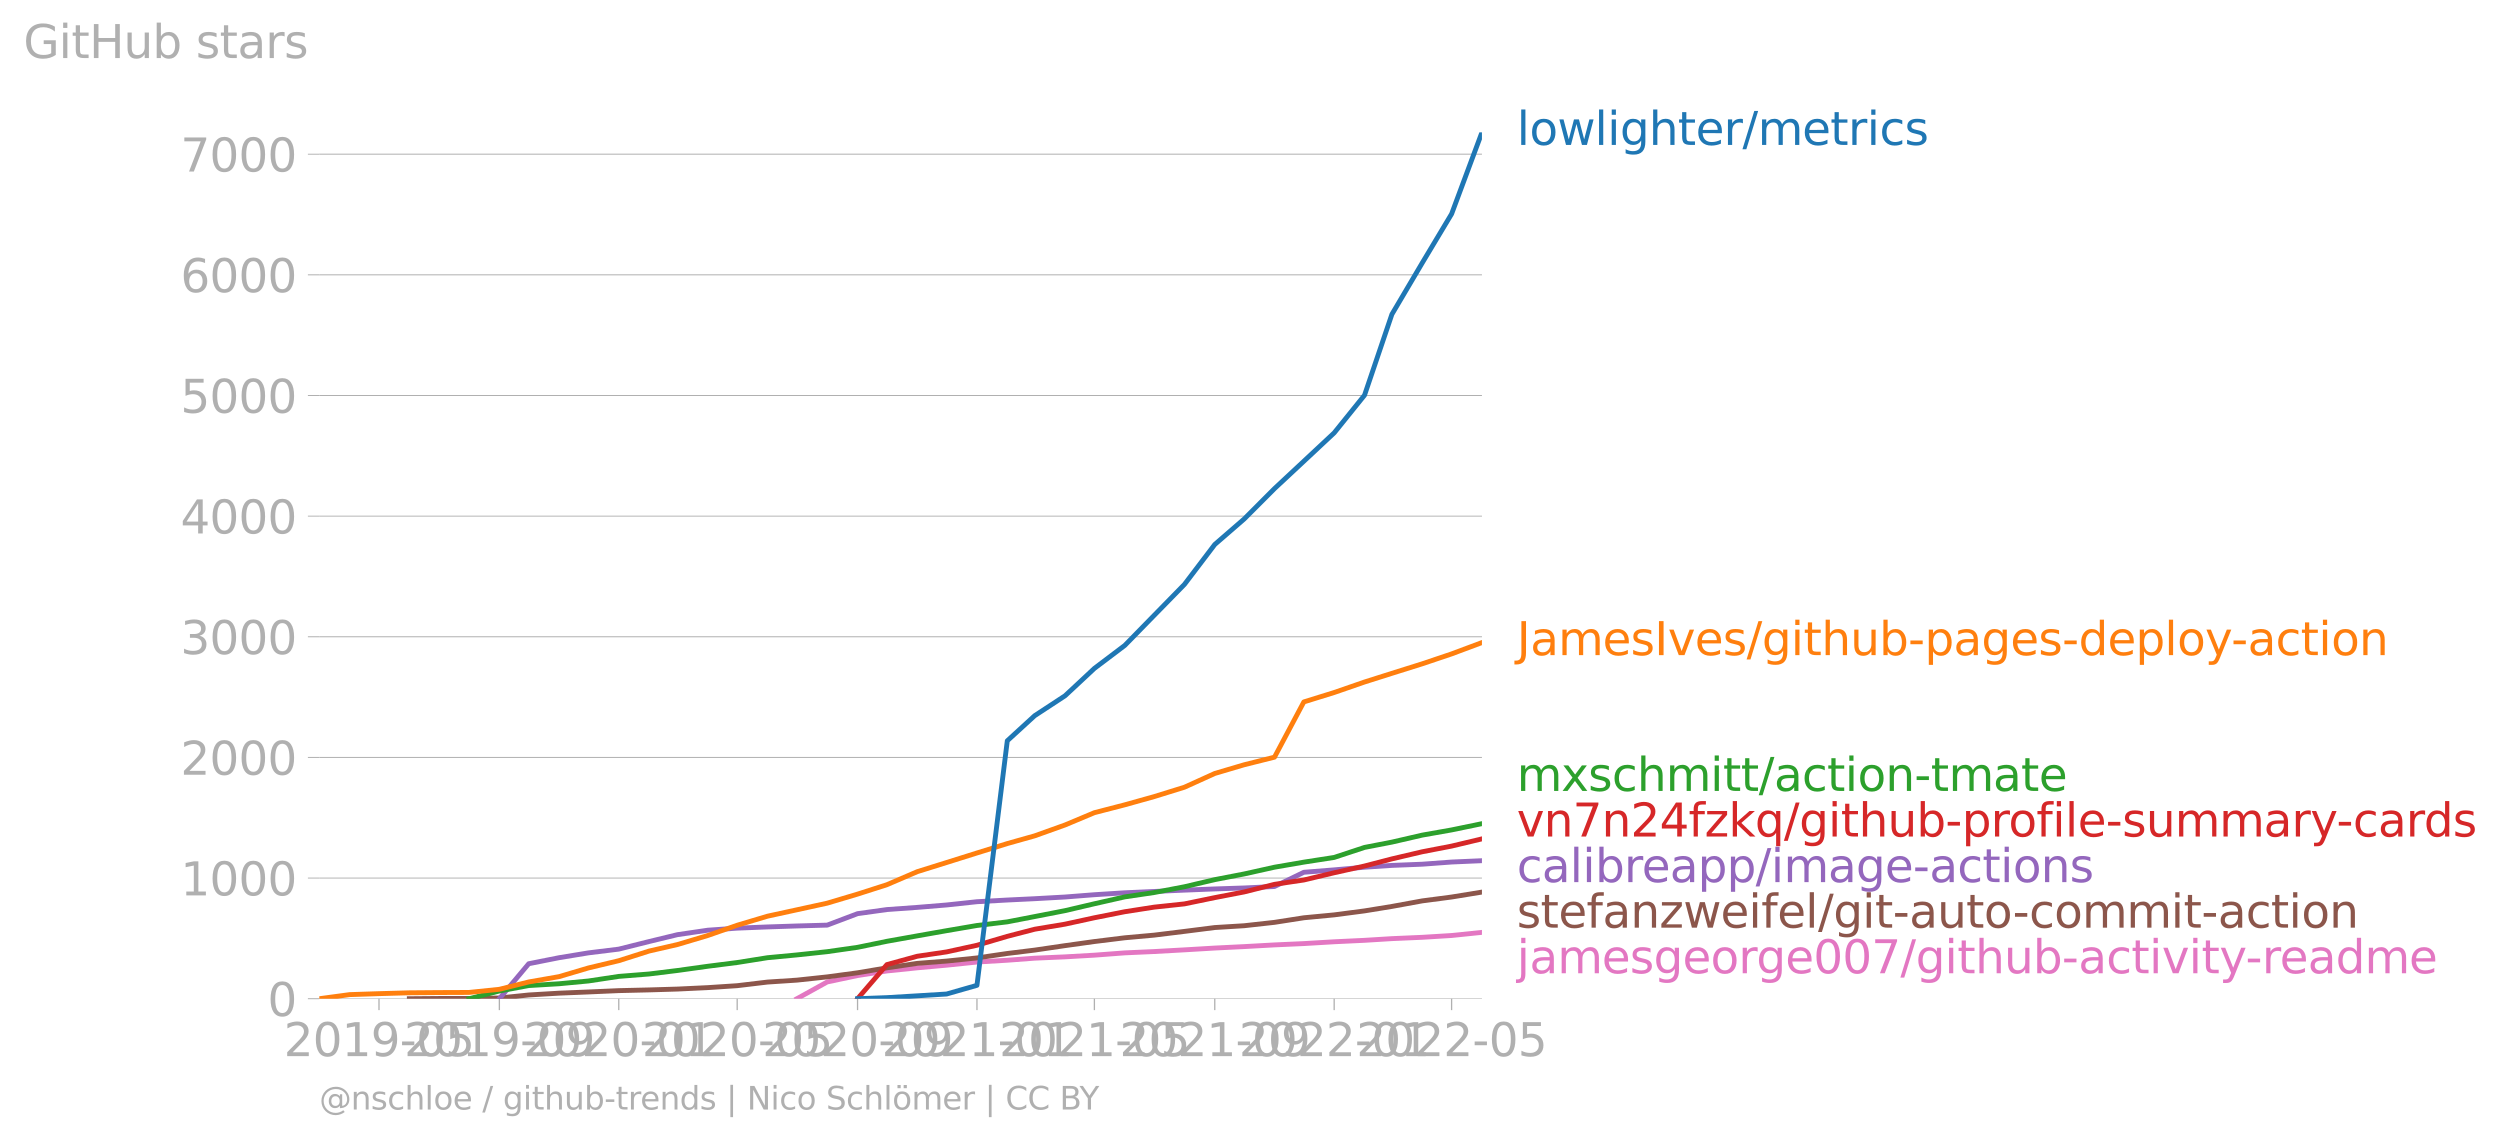 <svg xmlns:xlink="http://www.w3.org/1999/xlink" width="1023.865" height="467.056" viewBox="0 0 767.899 350.292" xmlns="http://www.w3.org/2000/svg"><defs><style>*{stroke-linejoin:round;stroke-linecap:butt}</style></defs><g id="figure_1"><path d="M0 350.292h767.899V0H0v350.292z" style="fill:none" id="patch_1"/><g id="axes_1"><path d="M98.073 306.765h357.12V40.653H98.073v266.112z" style="fill:none" id="patch_2"/><g id="matplotlib.axis_1"><g id="xtick_1"><g id="line2d_1"><defs><path id="m317effd08f" d="M0 0v3.5" style="stroke:#b0b0b0;stroke-width:.4"/></defs><use xlink:href="#m317effd08f" x="116.41" y="306.765" style="fill:#b0b0b0;stroke:#b0b0b0;stroke-width:.4"/></g><g style="fill:#b0b0b0" transform="matrix(.14 0 0 -.14 87.162 324.403)" id="text_1"><defs><path id="DejaVuSans-32" d="M1228 531h2203V0H469v531q359 372 979 998 621 627 780 809 303 340 423 576 121 236 121 464 0 372-261 606-261 235-680 235-297 0-627-103-329-103-704-313v638q381 153 712 231 332 78 607 78 725 0 1156-363 431-362 431-968 0-288-108-546-107-257-392-607-78-91-497-524-418-433-1181-1211z" transform="scale(.016)"/><path id="DejaVuSans-30" d="M2034 4250q-487 0-733-480-245-479-245-1442 0-959 245-1439 246-480 733-480 491 0 736 480 246 480 246 1439 0 963-246 1442-245 480-736 480zm0 500q785 0 1199-621 414-620 414-1801 0-1178-414-1799Q2819-91 2034-91q-784 0-1198 620-414 621-414 1799 0 1181 414 1801 414 621 1198 621z" transform="scale(.016)"/><path id="DejaVuSans-31" d="M794 531h1031v3560L703 3866v575l1116 225h631V531h1031V0H794v531z" transform="scale(.016)"/><path id="DejaVuSans-39" d="M703 97v575q238-113 481-172 244-59 479-59 625 0 954 420 330 420 377 1277-181-269-460-413-278-144-615-144-700 0-1108 423-408 424-408 1159 0 718 425 1152 425 435 1131 435 810 0 1236-621 427-620 427-1801 0-1103-524-1761Q2575-91 1691-91q-238 0-482 47Q966 3 703 97zm1256 1978q425 0 673 290 249 291 249 798 0 503-249 795-248 292-673 292t-673-292q-248-292-248-795 0-507 248-798 248-290 673-290z" transform="scale(.016)"/><path id="DejaVuSans-2d" d="M313 2009h1684v-512H313v512z" transform="scale(.016)"/><path id="DejaVuSans-35" d="M691 4666h2478v-532H1269V2991q137 47 274 70 138 23 276 23 781 0 1237-428 457-428 457-1159 0-753-469-1171Q2575-91 1722-91q-294 0-599 50Q819 9 494 109v635q281-153 581-228t634-75q541 0 856 284 316 284 316 772 0 487-316 771-315 285-856 285-253 0-505-56-251-56-513-175v2344z" transform="scale(.016)"/></defs><use xlink:href="#DejaVuSans-32"/><use xlink:href="#DejaVuSans-30" x="63.623"/><use xlink:href="#DejaVuSans-31" x="127.246"/><use xlink:href="#DejaVuSans-39" x="190.869"/><use xlink:href="#DejaVuSans-2d" x="254.492"/><use xlink:href="#DejaVuSans-30" x="290.576"/><use xlink:href="#DejaVuSans-35" x="354.199"/></g></g><g id="xtick_2"><use xlink:href="#m317effd08f" x="153.385" y="306.765" style="fill:#b0b0b0;stroke:#b0b0b0;stroke-width:.4" id="line2d_2"/><g style="fill:#b0b0b0" transform="matrix(.14 0 0 -.14 124.137 324.403)" id="text_2"><use xlink:href="#DejaVuSans-32"/><use xlink:href="#DejaVuSans-30" x="63.623"/><use xlink:href="#DejaVuSans-31" x="127.246"/><use xlink:href="#DejaVuSans-39" x="190.869"/><use xlink:href="#DejaVuSans-2d" x="254.492"/><use xlink:href="#DejaVuSans-30" x="290.576"/><use xlink:href="#DejaVuSans-39" x="354.199"/></g></g><g id="xtick_3"><use xlink:href="#m317effd08f" x="190.059" y="306.765" style="fill:#b0b0b0;stroke:#b0b0b0;stroke-width:.4" id="line2d_3"/><g style="fill:#b0b0b0" transform="matrix(.14 0 0 -.14 160.81 324.403)" id="text_3"><use xlink:href="#DejaVuSans-32"/><use xlink:href="#DejaVuSans-30" x="63.623"/><use xlink:href="#DejaVuSans-32" x="127.246"/><use xlink:href="#DejaVuSans-30" x="190.869"/><use xlink:href="#DejaVuSans-2d" x="254.492"/><use xlink:href="#DejaVuSans-30" x="290.576"/><use xlink:href="#DejaVuSans-31" x="354.199"/></g></g><g id="xtick_4"><use xlink:href="#m317effd08f" x="226.432" y="306.765" style="fill:#b0b0b0;stroke:#b0b0b0;stroke-width:.4" id="line2d_4"/><g style="fill:#b0b0b0" transform="matrix(.14 0 0 -.14 197.184 324.403)" id="text_4"><use xlink:href="#DejaVuSans-32"/><use xlink:href="#DejaVuSans-30" x="63.623"/><use xlink:href="#DejaVuSans-32" x="127.246"/><use xlink:href="#DejaVuSans-30" x="190.869"/><use xlink:href="#DejaVuSans-2d" x="254.492"/><use xlink:href="#DejaVuSans-30" x="290.576"/><use xlink:href="#DejaVuSans-35" x="354.199"/></g></g><g id="xtick_5"><use xlink:href="#m317effd08f" x="263.406" y="306.765" style="fill:#b0b0b0;stroke:#b0b0b0;stroke-width:.4" id="line2d_5"/><g style="fill:#b0b0b0" transform="matrix(.14 0 0 -.14 234.158 324.403)" id="text_5"><use xlink:href="#DejaVuSans-32"/><use xlink:href="#DejaVuSans-30" x="63.623"/><use xlink:href="#DejaVuSans-32" x="127.246"/><use xlink:href="#DejaVuSans-30" x="190.869"/><use xlink:href="#DejaVuSans-2d" x="254.492"/><use xlink:href="#DejaVuSans-30" x="290.576"/><use xlink:href="#DejaVuSans-39" x="354.199"/></g></g><g id="xtick_6"><use xlink:href="#m317effd08f" x="300.08" y="306.765" style="fill:#b0b0b0;stroke:#b0b0b0;stroke-width:.4" id="line2d_6"/><g style="fill:#b0b0b0" transform="matrix(.14 0 0 -.14 270.832 324.403)" id="text_6"><use xlink:href="#DejaVuSans-32"/><use xlink:href="#DejaVuSans-30" x="63.623"/><use xlink:href="#DejaVuSans-32" x="127.246"/><use xlink:href="#DejaVuSans-31" x="190.869"/><use xlink:href="#DejaVuSans-2d" x="254.492"/><use xlink:href="#DejaVuSans-30" x="290.576"/><use xlink:href="#DejaVuSans-31" x="354.199"/></g></g><g id="xtick_7"><use xlink:href="#m317effd08f" x="336.153" y="306.765" style="fill:#b0b0b0;stroke:#b0b0b0;stroke-width:.4" id="line2d_7"/><g style="fill:#b0b0b0" transform="matrix(.14 0 0 -.14 306.905 324.403)" id="text_7"><use xlink:href="#DejaVuSans-32"/><use xlink:href="#DejaVuSans-30" x="63.623"/><use xlink:href="#DejaVuSans-32" x="127.246"/><use xlink:href="#DejaVuSans-31" x="190.869"/><use xlink:href="#DejaVuSans-2d" x="254.492"/><use xlink:href="#DejaVuSans-30" x="290.576"/><use xlink:href="#DejaVuSans-35" x="354.199"/></g></g><g id="xtick_8"><use xlink:href="#m317effd08f" x="373.128" y="306.765" style="fill:#b0b0b0;stroke:#b0b0b0;stroke-width:.4" id="line2d_8"/><g style="fill:#b0b0b0" transform="matrix(.14 0 0 -.14 343.88 324.403)" id="text_8"><use xlink:href="#DejaVuSans-32"/><use xlink:href="#DejaVuSans-30" x="63.623"/><use xlink:href="#DejaVuSans-32" x="127.246"/><use xlink:href="#DejaVuSans-31" x="190.869"/><use xlink:href="#DejaVuSans-2d" x="254.492"/><use xlink:href="#DejaVuSans-30" x="290.576"/><use xlink:href="#DejaVuSans-39" x="354.199"/></g></g><g id="xtick_9"><use xlink:href="#m317effd08f" x="409.802" y="306.765" style="fill:#b0b0b0;stroke:#b0b0b0;stroke-width:.4" id="line2d_9"/><g style="fill:#b0b0b0" transform="matrix(.14 0 0 -.14 380.554 324.403)" id="text_9"><use xlink:href="#DejaVuSans-32"/><use xlink:href="#DejaVuSans-30" x="63.623"/><use xlink:href="#DejaVuSans-32" x="127.246"/><use xlink:href="#DejaVuSans-32" x="190.869"/><use xlink:href="#DejaVuSans-2d" x="254.492"/><use xlink:href="#DejaVuSans-30" x="290.576"/><use xlink:href="#DejaVuSans-31" x="354.199"/></g></g><g id="xtick_10"><use xlink:href="#m317effd08f" x="445.874" y="306.765" style="fill:#b0b0b0;stroke:#b0b0b0;stroke-width:.4" id="line2d_10"/><g style="fill:#b0b0b0" transform="matrix(.14 0 0 -.14 416.626 324.403)" id="text_10"><use xlink:href="#DejaVuSans-32"/><use xlink:href="#DejaVuSans-30" x="63.623"/><use xlink:href="#DejaVuSans-32" x="127.246"/><use xlink:href="#DejaVuSans-32" x="190.869"/><use xlink:href="#DejaVuSans-2d" x="254.492"/><use xlink:href="#DejaVuSans-30" x="290.576"/><use xlink:href="#DejaVuSans-35" x="354.199"/></g></g></g><g id="matplotlib.axis_2"><g id="ytick_1"><path d="M98.073 306.765h357.12" clip-path="url(#p7c94fb6569)" style="fill:none;stroke:#b0b0b0;stroke-width:.3;stroke-linecap:square" id="line2d_11"/><g id="line2d_12"><defs><path id="m68a2d92809" d="M0 0h-3.5" style="stroke:#b0b0b0;stroke-width:.3"/></defs><use xlink:href="#m68a2d92809" x="98.073" y="306.765" style="fill:#b0b0b0;stroke:#b0b0b0;stroke-width:.3"/></g><use xlink:href="#DejaVuSans-30" style="fill:#b0b0b0" transform="matrix(.14 0 0 -.14 82.166 312.084)" id="text_11"/></g><g id="ytick_2"><path d="M98.073 269.707h357.12" clip-path="url(#p7c94fb6569)" style="fill:none;stroke:#b0b0b0;stroke-width:.3;stroke-linecap:square" id="line2d_13"/><use xlink:href="#m68a2d92809" x="98.073" y="269.707" style="fill:#b0b0b0;stroke:#b0b0b0;stroke-width:.3" id="line2d_14"/><g style="fill:#b0b0b0" transform="matrix(.14 0 0 -.14 55.443 275.026)" id="text_12"><use xlink:href="#DejaVuSans-31"/><use xlink:href="#DejaVuSans-30" x="63.623"/><use xlink:href="#DejaVuSans-30" x="127.246"/><use xlink:href="#DejaVuSans-30" x="190.869"/></g></g><g id="ytick_3"><path d="M98.073 232.65h357.12" clip-path="url(#p7c94fb6569)" style="fill:none;stroke:#b0b0b0;stroke-width:.3;stroke-linecap:square" id="line2d_15"/><use xlink:href="#m68a2d92809" x="98.073" y="232.65" style="fill:#b0b0b0;stroke:#b0b0b0;stroke-width:.3" id="line2d_16"/><g style="fill:#b0b0b0" transform="matrix(.14 0 0 -.14 55.443 237.968)" id="text_13"><use xlink:href="#DejaVuSans-32"/><use xlink:href="#DejaVuSans-30" x="63.623"/><use xlink:href="#DejaVuSans-30" x="127.246"/><use xlink:href="#DejaVuSans-30" x="190.869"/></g></g><g id="ytick_4"><path d="M98.073 195.592h357.12" clip-path="url(#p7c94fb6569)" style="fill:none;stroke:#b0b0b0;stroke-width:.3;stroke-linecap:square" id="line2d_17"/><use xlink:href="#m68a2d92809" x="98.073" y="195.592" style="fill:#b0b0b0;stroke:#b0b0b0;stroke-width:.3" id="line2d_18"/><g style="fill:#b0b0b0" transform="matrix(.14 0 0 -.14 55.443 200.91)" id="text_14"><defs><path id="DejaVuSans-33" d="M2597 2516q453-97 707-404 255-306 255-756 0-690-475-1069Q2609-91 1734-91q-293 0-604 58T488 141v609q262-153 574-231 313-78 654-78 593 0 904 234t311 681q0 413-289 645-289 233-804 233h-544v519h569q465 0 712 186t247 536q0 359-255 551-254 193-729 193-260 0-557-57-297-56-653-174v562q360 100 674 150t592 50q719 0 1137-327 419-326 419-882 0-388-222-655t-631-370z" transform="scale(.016)"/></defs><use xlink:href="#DejaVuSans-33"/><use xlink:href="#DejaVuSans-30" x="63.623"/><use xlink:href="#DejaVuSans-30" x="127.246"/><use xlink:href="#DejaVuSans-30" x="190.869"/></g></g><g id="ytick_5"><path d="M98.073 158.534h357.12" clip-path="url(#p7c94fb6569)" style="fill:none;stroke:#b0b0b0;stroke-width:.3;stroke-linecap:square" id="line2d_19"/><use xlink:href="#m68a2d92809" x="98.073" y="158.534" style="fill:#b0b0b0;stroke:#b0b0b0;stroke-width:.3" id="line2d_20"/><g style="fill:#b0b0b0" transform="matrix(.14 0 0 -.14 55.443 163.853)" id="text_15"><defs><path id="DejaVuSans-34" d="M2419 4116 825 1625h1594v2491zm-166 550h794V1625h666v-525h-666V0h-628v1100H313v609l1940 2957z" transform="scale(.016)"/></defs><use xlink:href="#DejaVuSans-34"/><use xlink:href="#DejaVuSans-30" x="63.623"/><use xlink:href="#DejaVuSans-30" x="127.246"/><use xlink:href="#DejaVuSans-30" x="190.869"/></g></g><g id="ytick_6"><path d="M98.073 121.476h357.12" clip-path="url(#p7c94fb6569)" style="fill:none;stroke:#b0b0b0;stroke-width:.3;stroke-linecap:square" id="line2d_21"/><use xlink:href="#m68a2d92809" x="98.073" y="121.476" style="fill:#b0b0b0;stroke:#b0b0b0;stroke-width:.3" id="line2d_22"/><g style="fill:#b0b0b0" transform="matrix(.14 0 0 -.14 55.443 126.795)" id="text_16"><use xlink:href="#DejaVuSans-35"/><use xlink:href="#DejaVuSans-30" x="63.623"/><use xlink:href="#DejaVuSans-30" x="127.246"/><use xlink:href="#DejaVuSans-30" x="190.869"/></g></g><g id="ytick_7"><path d="M98.073 84.418h357.12" clip-path="url(#p7c94fb6569)" style="fill:none;stroke:#b0b0b0;stroke-width:.3;stroke-linecap:square" id="line2d_23"/><use xlink:href="#m68a2d92809" x="98.073" y="84.418" style="fill:#b0b0b0;stroke:#b0b0b0;stroke-width:.3" id="line2d_24"/><g style="fill:#b0b0b0" transform="matrix(.14 0 0 -.14 55.443 89.737)" id="text_17"><defs><path id="DejaVuSans-36" d="M2113 2584q-425 0-674-291-248-290-248-796 0-503 248-796 249-292 674-292t673 292q248 293 248 796 0 506-248 796-248 291-673 291zm1253 1979v-575q-238 112-480 171-242 60-480 60-625 0-955-422-329-422-376-1275 184 272 462 417 279 145 613 145 703 0 1111-427 408-426 408-1160 0-719-425-1154Q2819-91 2113-91q-810 0-1238 620-428 621-428 1799 0 1106 525 1764t1409 658q238 0 480-47t505-140z" transform="scale(.016)"/></defs><use xlink:href="#DejaVuSans-36"/><use xlink:href="#DejaVuSans-30" x="63.623"/><use xlink:href="#DejaVuSans-30" x="127.246"/><use xlink:href="#DejaVuSans-30" x="190.869"/></g></g><g id="ytick_8"><path d="M98.073 47.36h357.12" clip-path="url(#p7c94fb6569)" style="fill:none;stroke:#b0b0b0;stroke-width:.3;stroke-linecap:square" id="line2d_25"/><use xlink:href="#m68a2d92809" x="98.073" y="47.361" style="fill:#b0b0b0;stroke:#b0b0b0;stroke-width:.3" id="line2d_26"/><g style="fill:#b0b0b0" transform="matrix(.14 0 0 -.14 55.443 52.68)" id="text_18"><defs><path id="DejaVuSans-37" d="M525 4666h3000v-269L1831 0h-659l1594 4134H525v532z" transform="scale(.016)"/></defs><use xlink:href="#DejaVuSans-37"/><use xlink:href="#DejaVuSans-30" x="63.623"/><use xlink:href="#DejaVuSans-30" x="127.246"/><use xlink:href="#DejaVuSans-30" x="190.869"/></g></g><g style="fill:#b0b0b0" transform="matrix(.14 0 0 -.14 7.2 17.838)" id="text_19"><defs><path id="DejaVuSans-47" d="M3809 666v1253H2778v519h1656V434q-365-259-806-392-440-133-940-133-1094 0-1712 639-617 640-617 1780 0 1144 617 1783 618 639 1712 639 456 0 867-113 411-112 758-331v-672q-350 297-744 447t-828 150q-857 0-1287-478-429-478-429-1425 0-944 429-1422 430-478 1287-478 334 0 596 58 263 58 472 180z" transform="scale(.016)"/><path id="DejaVuSans-69" d="M603 3500h575V0H603v3500zm0 1363h575v-729H603v729z" transform="scale(.016)"/><path id="DejaVuSans-74" d="M1172 4494v-994h1184v-447H1172V1153q0-428 117-550t477-122h590V0h-590q-666 0-919 248-253 249-253 905v1900H172v447h422v994h578z" transform="scale(.016)"/><path id="DejaVuSans-48" d="M628 4666h631V2753h2294v1913h631V0h-631v2222H1259V0H628v4666z" transform="scale(.016)"/><path id="DejaVuSans-75" d="M544 1381v2119h575V1403q0-497 193-746 194-248 582-248 465 0 735 297 271 297 271 810v1984h575V0h-575v538q-209-319-486-474-276-155-642-155-603 0-916 375-312 375-312 1097zm1447 2203z" transform="scale(.016)"/><path id="DejaVuSans-62" d="M3116 1747q0 634-261 995t-717 361q-457 0-718-361t-261-995q0-634 261-995t718-361q456 0 717 361t261 995zM1159 2969q182 312 458 463 277 152 661 152 638 0 1036-506 399-506 399-1331T3314 415Q2916-91 2278-91q-384 0-661 152-276 152-458 464V0H581v4863h578V2969z" transform="scale(.016)"/><path id="DejaVuSans-73" d="M2834 3397v-544q-243 125-506 187-262 63-544 63-428 0-642-131t-214-394q0-200 153-314t616-217l197-44q612-131 870-370t258-667q0-488-386-773Q2250-91 1575-91q-281 0-586 55T347 128v594q319-166 628-249 309-82 613-82 406 0 624 139 219 139 219 392 0 234-158 359-157 125-692 241l-200 47q-534 112-772 345-237 233-237 639 0 494 350 762 350 269 994 269 318 0 599-47 282-46 519-140z" transform="scale(.016)"/><path id="DejaVuSans-61" d="M2194 1759q-697 0-966-159t-269-544q0-306 202-486 202-179 548-179 479 0 768 339t289 901v128h-572zm1147 238V0h-575v531q-197-318-491-470T1556-91q-537 0-855 302-317 302-317 808 0 590 395 890 396 300 1180 300h807v57q0 397-261 614t-733 217q-300 0-585-72-284-72-546-216v532q315 122 612 182 297 61 578 61 760 0 1135-394 375-393 375-1193z" transform="scale(.016)"/><path id="DejaVuSans-72" d="M2631 2963q-97 56-211 82-114 27-251 27-488 0-749-317t-261-911V0H581v3500h578v-544q182 319 472 473 291 155 707 155 59 0 131-8 72-7 159-23l3-590z" transform="scale(.016)"/></defs><use xlink:href="#DejaVuSans-47"/><use xlink:href="#DejaVuSans-69" x="77.49"/><use xlink:href="#DejaVuSans-74" x="105.273"/><use xlink:href="#DejaVuSans-48" x="144.482"/><use xlink:href="#DejaVuSans-75" x="219.678"/><use xlink:href="#DejaVuSans-62" x="283.057"/><use xlink:href="#DejaVuSans-20" x="346.533"/><use xlink:href="#DejaVuSans-73" x="378.32"/><use xlink:href="#DejaVuSans-74" x="430.42"/><use xlink:href="#DejaVuSans-61" x="469.629"/><use xlink:href="#DejaVuSans-72" x="530.908"/><use xlink:href="#DejaVuSans-73" x="572.021"/></g></g><path d="m244.769 306.765 9.319-5.15 9.318-1.965 9.019-1.408 9.318-.964 9.019-.815 9.318-.963 9.32-.556 8.416-.63 9.319-.408 9.018-.519 9.319-.704 9.018-.407 9.319-.52 9.319-.555 9.018-.445 9.319-.519 9.018-.407 9.319-.556 9.318-.445 8.417-.519 9.32-.407 9.017-.556 9.32-.964" clip-path="url(#p7c94fb6569)" style="fill:none;stroke:#e377c2;stroke-width:1.5;stroke-linecap:square" id="line2d_27"/><path d="m125.729 306.765 9.018-.074h9.319l9.319-.148 9.018-.927 9.319-.556 9.018-.37 9.319-.408 9.318-.222 8.718-.26 9.319-.444 9.018-.593 9.319-1.112 9.018-.593 9.319-1 9.318-1.26 9.019-1.52 9.318-1.37 9.019-.705 9.318-.963 9.32-1.372 8.416-1.037 9.319-1.371 9.018-1.26 9.319-1.15 9.018-.814 9.319-1.15 9.319-1.185 9.018-.556 9.319-1.037 9.018-1.409 9.319-.889 9.318-1.223 8.417-1.371 9.32-1.705 9.017-1.186 9.32-1.519" clip-path="url(#p7c94fb6569)" style="fill:none;stroke:#8c564b;stroke-width:1.5;stroke-linecap:square" id="line2d_28"/><path d="m153.385 306.765 9.018-10.747 9.319-1.853 9.018-1.482 9.319-1.149 9.318-2.334 8.718-2.113 9.319-1.37 9.018-.63 9.319-.371 9.018-.297 9.319-.26 9.318-3.52 9.019-1.26 9.318-.667 9.019-.74 9.318-1.001 9.32-.52 8.416-.407 9.319-.519 9.018-.704 9.319-.593 9.018-.407 9.319-.408 9.319-.37 9.018-.297 9.319-.445 9.018-4.372 9.319-.742 9.318-.815 8.417-.556 9.32-.37 9.017-.667 9.32-.408" clip-path="url(#p7c94fb6569)" style="fill:none;stroke:#9467bd;stroke-width:1.5;stroke-linecap:square" id="line2d_29"/><g style="fill:#1f77b4" transform="matrix(.14 0 0 -.14 465.907 44.516)" id="text_20"><defs><path id="DejaVuSans-6c" d="M603 4863h575V0H603v4863z" transform="scale(.016)"/><path id="DejaVuSans-6f" d="M1959 3097q-462 0-731-361t-269-989q0-628 267-989 268-361 733-361 460 0 728 362 269 363 269 988 0 622-269 986-268 364-728 364zm0 487q750 0 1178-488 429-487 429-1349 0-859-429-1349Q2709-91 1959-91q-753 0-1180 489-426 490-426 1349 0 862 426 1349 427 488 1180 488z" transform="scale(.016)"/><path id="DejaVuSans-77" d="M269 3500h575l719-2731 715 2731h678l719-2731 716 2731h575L4050 0h-678l-753 2869L1863 0h-679L269 3500z" transform="scale(.016)"/><path id="DejaVuSans-67" d="M2906 1791q0 625-258 968-257 344-723 344-462 0-720-344-258-343-258-968 0-622 258-966t720-344q466 0 723 344 258 344 258 966zm575-1357q0-893-397-1329-396-436-1215-436-303 0-572 45t-522 139v559q253-137 500-202 247-66 503-66 566 0 847 295t281 892v285q-178-310-456-463T1784 0Q1141 0 747 490 353 981 353 1791q0 812 394 1302 394 491 1037 491 388 0 666-153t456-462v531h575V434z" transform="scale(.016)"/><path id="DejaVuSans-68" d="M3513 2113V0h-575v2094q0 497-194 743-194 247-581 247-466 0-735-297-269-296-269-809V0H581v4863h578V2956q207 316 486 472 280 156 646 156 603 0 912-373 310-373 310-1098z" transform="scale(.016)"/><path id="DejaVuSans-65" d="M3597 1894v-281H953q38-594 358-905t892-311q331 0 642 81t618 244V178Q3153 47 2828-22t-659-69q-838 0-1327 487-489 488-489 1320 0 859 464 1363 464 505 1252 505 706 0 1117-455 411-454 411-1235zm-575 169q-6 471-264 752-258 282-683 282-481 0-770-272t-333-766l2050 4z" transform="scale(.016)"/><path id="DejaVuSans-2f" d="M1625 4666h531L531-594H0l1625 5260z" transform="scale(.016)"/><path id="DejaVuSans-6d" d="M3328 2828q216 388 516 572t706 184q547 0 844-383 297-382 297-1088V0h-578v2094q0 503-179 746-178 244-543 244-447 0-707-297-259-296-259-809V0h-578v2094q0 506-178 748t-550 242q-441 0-701-298-259-298-259-808V0H581v3500h578v-544q197 322 472 475t653 153q382 0 649-194 267-193 395-562z" transform="scale(.016)"/><path id="DejaVuSans-63" d="M3122 3366v-538q-244 135-489 202t-495 67q-560 0-870-355-309-354-309-995t309-996q310-354 870-354 250 0 495 67t489 202V134Q2881 22 2623-34q-257-57-548-57-791 0-1257 497-465 497-465 1341 0 856 470 1346 471 491 1290 491 265 0 518-55 253-54 491-163z" transform="scale(.016)"/></defs><use xlink:href="#DejaVuSans-6c"/><use xlink:href="#DejaVuSans-6f" x="27.783"/><use xlink:href="#DejaVuSans-77" x="88.965"/><use xlink:href="#DejaVuSans-6c" x="170.752"/><use xlink:href="#DejaVuSans-69" x="198.535"/><use xlink:href="#DejaVuSans-67" x="226.318"/><use xlink:href="#DejaVuSans-68" x="289.795"/><use xlink:href="#DejaVuSans-74" x="353.174"/><use xlink:href="#DejaVuSans-65" x="392.383"/><use xlink:href="#DejaVuSans-72" x="453.906"/><use xlink:href="#DejaVuSans-2f" x="495.02"/><use xlink:href="#DejaVuSans-6d" x="528.711"/><use xlink:href="#DejaVuSans-65" x="626.123"/><use xlink:href="#DejaVuSans-74" x="687.646"/><use xlink:href="#DejaVuSans-72" x="726.855"/><use xlink:href="#DejaVuSans-69" x="767.969"/><use xlink:href="#DejaVuSans-63" x="795.752"/><use xlink:href="#DejaVuSans-73" x="850.732"/></g><g style="fill:#ff7f0e" transform="matrix(.14 0 0 -.14 465.907 201.234)" id="text_21"><defs><path id="DejaVuSans-4a" d="M628 4666h631V325q0-844-320-1225T-91-1281h-240v531h197q418 0 590 235 172 234 172 840v4341z" transform="scale(.016)"/><path id="DejaVuSans-49" d="M628 4666h631V0H628v4666z" transform="scale(.016)"/><path id="DejaVuSans-76" d="M191 3500h609L1894 563l1094 2937h609L2284 0h-781L191 3500z" transform="scale(.016)"/><path id="DejaVuSans-70" d="M1159 525v-1856H581v4831h578v-531q182 312 458 463 277 152 661 152 638 0 1036-506 399-506 399-1331T3314 415Q2916-91 2278-91q-384 0-661 152-276 152-458 464zm1957 1222q0 634-261 995t-717 361q-457 0-718-361t-261-995q0-634 261-995t718-361q456 0 717 361t261 995z" transform="scale(.016)"/><path id="DejaVuSans-64" d="M2906 2969v1894h575V0h-575v525q-181-312-458-464-276-152-664-152-634 0-1033 506-398 507-398 1332t398 1331q399 506 1033 506 388 0 664-152 277-151 458-463zM947 1747q0-634 261-995t717-361q456 0 718 361 263 361 263 995t-263 995q-262 361-718 361t-717-361q-261-361-261-995z" transform="scale(.016)"/><path id="DejaVuSans-79" d="M2059-325q-243-625-475-815-231-191-618-191H506v481h338q237 0 368 113 132 112 291 531l103 262L191 3500h609L1894 763l1094 2737h609L2059-325z" transform="scale(.016)"/><path id="DejaVuSans-6e" d="M3513 2113V0h-575v2094q0 497-194 743-194 247-581 247-466 0-735-297-269-296-269-809V0H581v3500h578v-544q207 316 486 472 280 156 646 156 603 0 912-373 310-373 310-1098z" transform="scale(.016)"/></defs><use xlink:href="#DejaVuSans-4a"/><use xlink:href="#DejaVuSans-61" x="29.492"/><use xlink:href="#DejaVuSans-6d" x="90.771"/><use xlink:href="#DejaVuSans-65" x="188.184"/><use xlink:href="#DejaVuSans-73" x="249.707"/><use xlink:href="#DejaVuSans-49" x="301.807"/><use xlink:href="#DejaVuSans-76" x="331.299"/><use xlink:href="#DejaVuSans-65" x="390.479"/><use xlink:href="#DejaVuSans-73" x="452.002"/><use xlink:href="#DejaVuSans-2f" x="504.102"/><use xlink:href="#DejaVuSans-67" x="537.793"/><use xlink:href="#DejaVuSans-69" x="601.27"/><use xlink:href="#DejaVuSans-74" x="629.053"/><use xlink:href="#DejaVuSans-68" x="668.262"/><use xlink:href="#DejaVuSans-75" x="731.641"/><use xlink:href="#DejaVuSans-62" x="795.02"/><use xlink:href="#DejaVuSans-2d" x="858.496"/><use xlink:href="#DejaVuSans-70" x="894.58"/><use xlink:href="#DejaVuSans-61" x="958.057"/><use xlink:href="#DejaVuSans-67" x="1019.336"/><use xlink:href="#DejaVuSans-65" x="1082.813"/><use xlink:href="#DejaVuSans-73" x="1144.336"/><use xlink:href="#DejaVuSans-2d" x="1196.436"/><use xlink:href="#DejaVuSans-64" x="1232.52"/><use xlink:href="#DejaVuSans-65" x="1295.996"/><use xlink:href="#DejaVuSans-70" x="1357.52"/><use xlink:href="#DejaVuSans-6c" x="1420.996"/><use xlink:href="#DejaVuSans-6f" x="1448.779"/><use xlink:href="#DejaVuSans-79" x="1509.961"/><use xlink:href="#DejaVuSans-2d" x="1567.391"/><use xlink:href="#DejaVuSans-61" x="1603.475"/><use xlink:href="#DejaVuSans-63" x="1664.754"/><use xlink:href="#DejaVuSans-74" x="1719.734"/><use xlink:href="#DejaVuSans-69" x="1758.943"/><use xlink:href="#DejaVuSans-6f" x="1786.727"/><use xlink:href="#DejaVuSans-6e" x="1847.908"/></g><g style="fill:#2ca02c" transform="matrix(.14 0 0 -.14 465.907 242.947)" id="text_22"><defs><path id="DejaVuSans-78" d="M3513 3500 2247 1797 3578 0h-678L1881 1375 863 0H184l1360 1831L300 3500h678l928-1247 928 1247h679z" transform="scale(.016)"/></defs><use xlink:href="#DejaVuSans-6d"/><use xlink:href="#DejaVuSans-78" x="97.412"/><use xlink:href="#DejaVuSans-73" x="156.592"/><use xlink:href="#DejaVuSans-63" x="208.691"/><use xlink:href="#DejaVuSans-68" x="263.672"/><use xlink:href="#DejaVuSans-6d" x="327.051"/><use xlink:href="#DejaVuSans-69" x="424.463"/><use xlink:href="#DejaVuSans-74" x="452.246"/><use xlink:href="#DejaVuSans-74" x="491.455"/><use xlink:href="#DejaVuSans-2f" x="530.664"/><use xlink:href="#DejaVuSans-61" x="564.355"/><use xlink:href="#DejaVuSans-63" x="625.635"/><use xlink:href="#DejaVuSans-74" x="680.615"/><use xlink:href="#DejaVuSans-69" x="719.824"/><use xlink:href="#DejaVuSans-6f" x="747.607"/><use xlink:href="#DejaVuSans-6e" x="808.789"/><use xlink:href="#DejaVuSans-2d" x="872.168"/><use xlink:href="#DejaVuSans-74" x="908.252"/><use xlink:href="#DejaVuSans-6d" x="947.461"/><use xlink:href="#DejaVuSans-61" x="1044.873"/><use xlink:href="#DejaVuSans-74" x="1106.152"/><use xlink:href="#DejaVuSans-65" x="1145.361"/></g><g style="fill:#d62728" transform="matrix(.14 0 0 -.14 465.907 256.947)" id="text_23"><defs><path id="DejaVuSans-66" d="M2375 4863v-479h-550q-309 0-430-125-120-125-120-450v-309h947v-447h-947V0H697v3053H147v447h550v244q0 584 272 851 272 268 862 268h544z" transform="scale(.016)"/><path id="DejaVuSans-7a" d="M353 3500h2731v-525L922 459h2162V0H275v525l2163 2516H353v459z" transform="scale(.016)"/><path id="DejaVuSans-6b" d="M581 4863h578V1991l1716 1509h734L1753 1863 3688 0h-750L1159 1709V0H581v4863z" transform="scale(.016)"/><path id="DejaVuSans-71" d="M947 1747q0-634 261-995t717-361q456 0 718 361 263 361 263 995t-263 995q-262 361-718 361t-717-361q-261-361-261-995zM2906 525q-181-312-458-464-276-152-664-152-634 0-1033 506-398 507-398 1332t398 1331q399 506 1033 506 388 0 664-152 277-151 458-463v531h575v-4831h-575V525z" transform="scale(.016)"/></defs><use xlink:href="#DejaVuSans-76"/><use xlink:href="#DejaVuSans-6e" x="59.18"/><use xlink:href="#DejaVuSans-37" x="122.559"/><use xlink:href="#DejaVuSans-6e" x="186.182"/><use xlink:href="#DejaVuSans-32" x="249.561"/><use xlink:href="#DejaVuSans-34" x="313.184"/><use xlink:href="#DejaVuSans-66" x="376.807"/><use xlink:href="#DejaVuSans-7a" x="412.012"/><use xlink:href="#DejaVuSans-6b" x="464.502"/><use xlink:href="#DejaVuSans-71" x="522.412"/><use xlink:href="#DejaVuSans-2f" x="585.889"/><use xlink:href="#DejaVuSans-67" x="619.58"/><use xlink:href="#DejaVuSans-69" x="683.057"/><use xlink:href="#DejaVuSans-74" x="710.84"/><use xlink:href="#DejaVuSans-68" x="750.049"/><use xlink:href="#DejaVuSans-75" x="813.428"/><use xlink:href="#DejaVuSans-62" x="876.807"/><use xlink:href="#DejaVuSans-2d" x="940.283"/><use xlink:href="#DejaVuSans-70" x="976.367"/><use xlink:href="#DejaVuSans-72" x="1039.844"/><use xlink:href="#DejaVuSans-6f" x="1078.707"/><use xlink:href="#DejaVuSans-66" x="1139.889"/><use xlink:href="#DejaVuSans-69" x="1175.094"/><use xlink:href="#DejaVuSans-6c" x="1202.877"/><use xlink:href="#DejaVuSans-65" x="1230.66"/><use xlink:href="#DejaVuSans-2d" x="1292.184"/><use xlink:href="#DejaVuSans-73" x="1328.268"/><use xlink:href="#DejaVuSans-75" x="1380.367"/><use xlink:href="#DejaVuSans-6d" x="1443.746"/><use xlink:href="#DejaVuSans-6d" x="1541.158"/><use xlink:href="#DejaVuSans-61" x="1638.57"/><use xlink:href="#DejaVuSans-72" x="1699.85"/><use xlink:href="#DejaVuSans-79" x="1740.963"/><use xlink:href="#DejaVuSans-2d" x="1798.393"/><use xlink:href="#DejaVuSans-63" x="1834.477"/><use xlink:href="#DejaVuSans-61" x="1889.457"/><use xlink:href="#DejaVuSans-72" x="1950.736"/><use xlink:href="#DejaVuSans-64" x="1990.1"/><use xlink:href="#DejaVuSans-73" x="2053.576"/></g><g style="fill:#9467bd" transform="matrix(.14 0 0 -.14 465.907 270.947)" id="text_24"><use xlink:href="#DejaVuSans-63"/><use xlink:href="#DejaVuSans-61" x="54.98"/><use xlink:href="#DejaVuSans-6c" x="116.26"/><use xlink:href="#DejaVuSans-69" x="144.043"/><use xlink:href="#DejaVuSans-62" x="171.826"/><use xlink:href="#DejaVuSans-72" x="235.303"/><use xlink:href="#DejaVuSans-65" x="274.166"/><use xlink:href="#DejaVuSans-61" x="335.689"/><use xlink:href="#DejaVuSans-70" x="396.969"/><use xlink:href="#DejaVuSans-70" x="460.445"/><use xlink:href="#DejaVuSans-2f" x="523.922"/><use xlink:href="#DejaVuSans-69" x="557.613"/><use xlink:href="#DejaVuSans-6d" x="585.396"/><use xlink:href="#DejaVuSans-61" x="682.809"/><use xlink:href="#DejaVuSans-67" x="744.088"/><use xlink:href="#DejaVuSans-65" x="807.564"/><use xlink:href="#DejaVuSans-2d" x="869.088"/><use xlink:href="#DejaVuSans-61" x="905.172"/><use xlink:href="#DejaVuSans-63" x="966.451"/><use xlink:href="#DejaVuSans-74" x="1021.432"/><use xlink:href="#DejaVuSans-69" x="1060.641"/><use xlink:href="#DejaVuSans-6f" x="1088.424"/><use xlink:href="#DejaVuSans-6e" x="1149.605"/><use xlink:href="#DejaVuSans-73" x="1212.984"/></g><g style="fill:#8c564b" transform="matrix(.14 0 0 -.14 465.907 284.947)" id="text_25"><use xlink:href="#DejaVuSans-73"/><use xlink:href="#DejaVuSans-74" x="52.1"/><use xlink:href="#DejaVuSans-65" x="91.309"/><use xlink:href="#DejaVuSans-66" x="152.832"/><use xlink:href="#DejaVuSans-61" x="188.037"/><use xlink:href="#DejaVuSans-6e" x="249.316"/><use xlink:href="#DejaVuSans-7a" x="312.695"/><use xlink:href="#DejaVuSans-77" x="365.186"/><use xlink:href="#DejaVuSans-65" x="446.973"/><use xlink:href="#DejaVuSans-69" x="508.496"/><use xlink:href="#DejaVuSans-66" x="536.279"/><use xlink:href="#DejaVuSans-65" x="571.484"/><use xlink:href="#DejaVuSans-6c" x="633.008"/><use xlink:href="#DejaVuSans-2f" x="660.791"/><use xlink:href="#DejaVuSans-67" x="694.482"/><use xlink:href="#DejaVuSans-69" x="757.959"/><use xlink:href="#DejaVuSans-74" x="785.742"/><use xlink:href="#DejaVuSans-2d" x="824.951"/><use xlink:href="#DejaVuSans-61" x="861.035"/><use xlink:href="#DejaVuSans-75" x="922.314"/><use xlink:href="#DejaVuSans-74" x="985.693"/><use xlink:href="#DejaVuSans-6f" x="1024.902"/><use xlink:href="#DejaVuSans-2d" x="1087.959"/><use xlink:href="#DejaVuSans-63" x="1124.043"/><use xlink:href="#DejaVuSans-6f" x="1179.023"/><use xlink:href="#DejaVuSans-6d" x="1240.205"/><use xlink:href="#DejaVuSans-6d" x="1337.617"/><use xlink:href="#DejaVuSans-69" x="1435.029"/><use xlink:href="#DejaVuSans-74" x="1462.813"/><use xlink:href="#DejaVuSans-2d" x="1502.021"/><use xlink:href="#DejaVuSans-61" x="1538.105"/><use xlink:href="#DejaVuSans-63" x="1599.385"/><use xlink:href="#DejaVuSans-74" x="1654.365"/><use xlink:href="#DejaVuSans-69" x="1693.574"/><use xlink:href="#DejaVuSans-6f" x="1721.357"/><use xlink:href="#DejaVuSans-6e" x="1782.539"/></g><g style="fill:#e377c2" transform="matrix(.14 0 0 -.14 465.907 298.947)" id="text_26"><defs><path id="DejaVuSans-6a" d="M603 3500h575V-63q0-668-255-968-254-300-820-300h-219v487H38q328 0 446 152Q603-541 603-63v3563zm0 1363h575v-729H603v729z" transform="scale(.016)"/></defs><use xlink:href="#DejaVuSans-6a"/><use xlink:href="#DejaVuSans-61" x="27.783"/><use xlink:href="#DejaVuSans-6d" x="89.063"/><use xlink:href="#DejaVuSans-65" x="186.475"/><use xlink:href="#DejaVuSans-73" x="247.998"/><use xlink:href="#DejaVuSans-67" x="300.098"/><use xlink:href="#DejaVuSans-65" x="363.574"/><use xlink:href="#DejaVuSans-6f" x="425.098"/><use xlink:href="#DejaVuSans-72" x="486.279"/><use xlink:href="#DejaVuSans-67" x="525.643"/><use xlink:href="#DejaVuSans-65" x="589.119"/><use xlink:href="#DejaVuSans-30" x="650.643"/><use xlink:href="#DejaVuSans-30" x="714.266"/><use xlink:href="#DejaVuSans-37" x="777.889"/><use xlink:href="#DejaVuSans-2f" x="841.512"/><use xlink:href="#DejaVuSans-67" x="875.203"/><use xlink:href="#DejaVuSans-69" x="938.68"/><use xlink:href="#DejaVuSans-74" x="966.463"/><use xlink:href="#DejaVuSans-68" x="1005.672"/><use xlink:href="#DejaVuSans-75" x="1069.051"/><use xlink:href="#DejaVuSans-62" x="1132.43"/><use xlink:href="#DejaVuSans-2d" x="1195.906"/><use xlink:href="#DejaVuSans-61" x="1231.99"/><use xlink:href="#DejaVuSans-63" x="1293.27"/><use xlink:href="#DejaVuSans-74" x="1348.25"/><use xlink:href="#DejaVuSans-69" x="1387.459"/><use xlink:href="#DejaVuSans-76" x="1415.242"/><use xlink:href="#DejaVuSans-69" x="1474.422"/><use xlink:href="#DejaVuSans-74" x="1502.205"/><use xlink:href="#DejaVuSans-79" x="1541.414"/><use xlink:href="#DejaVuSans-2d" x="1598.844"/><use xlink:href="#DejaVuSans-72" x="1634.928"/><use xlink:href="#DejaVuSans-65" x="1673.791"/><use xlink:href="#DejaVuSans-61" x="1735.314"/><use xlink:href="#DejaVuSans-64" x="1796.594"/><use xlink:href="#DejaVuSans-6d" x="1860.07"/><use xlink:href="#DejaVuSans-65" x="1957.482"/></g><g style="fill:#b0b0b0" transform="matrix(.097 0 0 -.097 98.073 340.801)" id="text_27"><defs><path id="DejaVuSans-40" d="M2381 1678q0-447 222-702 222-254 610-254 384 0 604 256 221 256 221 700 0 438-225 695-225 258-607 258-378 0-602-256-223-256-223-697zm1703-934q-187-241-429-355t-564-114q-538 0-874 389t-336 1014q0 625 337 1015 338 391 873 391 322 0 565-117 244-117 428-354v409h447V722q457 69 714 417 258 349 258 902 0 334-99 628-98 294-298 544-325 409-792 626t-1017 217q-384 0-738-102-353-101-653-301-490-319-767-836-276-517-276-1120 0-497 179-932 180-434 521-765 328-325 759-495 431-171 922-171 403 0 792 136t714 389l281-347q-390-303-851-464t-936-161q-578 0-1091 205-512 205-912 595Q841 78 631 592q-209 514-209 1105 0 569 212 1084 213 516 607 907 403 396 931 607t1119 211q662 0 1229-272 568-271 952-771 234-307 357-666 124-359 124-744 0-822-497-1297T4084 263v481z" transform="scale(.016)"/><path id="DejaVuSans-7c" d="M1344 4891v-6400H813v6400h531z" transform="scale(.016)"/><path id="DejaVuSans-4e" d="M628 4666h850L3547 763v3903h612V0h-850L1241 3903V0H628v4666z" transform="scale(.016)"/><path id="DejaVuSans-53" d="M3425 4513v-616q-359 172-678 256-319 85-616 85-515 0-795-200t-280-569q0-310 186-468 186-157 705-254l381-78q706-135 1042-474t336-907q0-679-455-1029Q2797-91 1919-91q-331 0-705 75-373 75-773 222v650q384-215 753-325 369-109 725-109 540 0 834 212 294 213 294 607 0 343-211 537t-692 291l-385 75q-706 140-1022 440-315 300-315 835 0 619 436 975t1201 356q329 0 669-60 341-59 697-177z" transform="scale(.016)"/><path id="DejaVuSans-f6" d="M1959 3097q-462 0-731-361t-269-989q0-628 267-989 268-361 733-361 460 0 728 362 269 363 269 988 0 622-269 986-268 364-728 364zm0 487q750 0 1178-488 429-487 429-1349 0-859-429-1349Q2709-91 1959-91q-753 0-1180 489-426 490-426 1349 0 862 426 1349 427 488 1180 488zm295 1266h634v-631h-634v631zm-1222 0h634v-631h-634v631z" transform="scale(.016)"/><path id="DejaVuSans-43" d="M4122 4306v-665q-319 297-680 443-361 147-767 147-800 0-1225-489t-425-1414q0-922 425-1411t1225-489q406 0 767 147t680 444V359q-331-225-702-338-370-112-782-112-1060 0-1670 648-609 649-609 1771 0 1125 609 1773 610 649 1670 649 418 0 788-111 371-111 696-333z" transform="scale(.016)"/><path id="DejaVuSans-42" d="M1259 2228V519h1013q509 0 754 211 246 211 246 645 0 438-246 645-245 208-754 208H1259zm0 1919V2741h935q462 0 688 173 227 174 227 530 0 353-227 528-226 175-688 175h-935zm-631 519h1613q722 0 1112-300 391-300 391-853 0-429-200-682t-588-315q466-100 724-418 258-317 258-792 0-625-425-966Q3088 0 2303 0H628v4666z" transform="scale(.016)"/><path id="DejaVuSans-59" d="M-13 4666h679l1293-1919 1285 1919h678L2272 2222V0h-634v2222L-13 4666z" transform="scale(.016)"/></defs><use xlink:href="#DejaVuSans-40"/><use xlink:href="#DejaVuSans-6e" x="100"/><use xlink:href="#DejaVuSans-73" x="163.379"/><use xlink:href="#DejaVuSans-63" x="215.479"/><use xlink:href="#DejaVuSans-68" x="270.459"/><use xlink:href="#DejaVuSans-6c" x="333.838"/><use xlink:href="#DejaVuSans-6f" x="361.621"/><use xlink:href="#DejaVuSans-65" x="422.803"/><use xlink:href="#DejaVuSans-20" x="484.326"/><use xlink:href="#DejaVuSans-2f" x="516.113"/><use xlink:href="#DejaVuSans-20" x="549.805"/><use xlink:href="#DejaVuSans-67" x="581.592"/><use xlink:href="#DejaVuSans-69" x="645.068"/><use xlink:href="#DejaVuSans-74" x="672.852"/><use xlink:href="#DejaVuSans-68" x="712.061"/><use xlink:href="#DejaVuSans-75" x="775.439"/><use xlink:href="#DejaVuSans-62" x="838.818"/><use xlink:href="#DejaVuSans-2d" x="902.295"/><use xlink:href="#DejaVuSans-74" x="938.379"/><use xlink:href="#DejaVuSans-72" x="977.588"/><use xlink:href="#DejaVuSans-65" x="1016.451"/><use xlink:href="#DejaVuSans-6e" x="1077.975"/><use xlink:href="#DejaVuSans-64" x="1141.354"/><use xlink:href="#DejaVuSans-73" x="1204.83"/><use xlink:href="#DejaVuSans-20" x="1256.93"/><use xlink:href="#DejaVuSans-7c" x="1288.717"/><use xlink:href="#DejaVuSans-20" x="1322.408"/><use xlink:href="#DejaVuSans-4e" x="1354.195"/><use xlink:href="#DejaVuSans-69" x="1429"/><use xlink:href="#DejaVuSans-63" x="1456.783"/><use xlink:href="#DejaVuSans-6f" x="1511.764"/><use xlink:href="#DejaVuSans-20" x="1572.945"/><use xlink:href="#DejaVuSans-53" x="1604.732"/><use xlink:href="#DejaVuSans-63" x="1668.209"/><use xlink:href="#DejaVuSans-68" x="1723.189"/><use xlink:href="#DejaVuSans-6c" x="1786.568"/><use xlink:href="#DejaVuSans-f6" x="1814.352"/><use xlink:href="#DejaVuSans-6d" x="1875.533"/><use xlink:href="#DejaVuSans-65" x="1972.945"/><use xlink:href="#DejaVuSans-72" x="2034.469"/><use xlink:href="#DejaVuSans-20" x="2075.582"/><use xlink:href="#DejaVuSans-7c" x="2107.369"/><use xlink:href="#DejaVuSans-20" x="2141.061"/><use xlink:href="#DejaVuSans-43" x="2172.848"/><use xlink:href="#DejaVuSans-43" x="2242.672"/><use xlink:href="#DejaVuSans-20" x="2312.496"/><use xlink:href="#DejaVuSans-42" x="2344.283"/><use xlink:href="#DejaVuSans-59" x="2407.387"/></g><path d="m263.406 306.765 9.019-10.487 9.318-2.557 9.019-1.334 9.318-2.038 9.32-2.743 8.416-2.186 9.319-1.557 9.018-1.964 9.319-1.853 9.018-1.408 9.319-1 9.319-1.927 9.018-1.742 9.319-2.335 9.018-1.334 9.319-2.223 9.318-2.075 8.417-2.187 9.32-2.186 9.017-1.742 9.32-2.223" clip-path="url(#p7c94fb6569)" style="fill:none;stroke:#d62728;stroke-width:1.5;stroke-linecap:square" id="line2d_30"/><path d="m144.066 306.765 9.319-2.372 9.018-1.667 9.319-.556 9.018-.852 9.319-1.409 9.318-.74 8.718-1.075 9.319-1.297 9.018-1.15 9.319-1.482 9.018-.852 9.319-1 9.318-1.335 9.019-1.852 9.318-1.668 9.019-1.593 9.318-1.594 9.32-1.112 8.416-1.63 9.319-1.816 9.018-2.112 9.319-2.113 9.018-1.334 9.319-1.779 9.319-2.186 9.018-1.742 9.319-2.075 9.018-1.556 9.319-1.446 9.318-3.075 8.417-1.63 9.32-2.15 9.017-1.594 9.32-1.927" clip-path="url(#p7c94fb6569)" style="fill:none;stroke:#2ca02c;stroke-width:1.5;stroke-linecap:square" id="line2d_31"/><path d="m98.073 306.765 9.319-1.26 9.018-.296 9.319-.26 9.018-.074 9.319-.037 9.319-.963 9.018-2.26 9.319-1.631 9.018-2.669 9.319-2.223 9.318-2.965 8.718-2 9.319-2.78 9.018-3.15 9.319-2.78 9.018-1.963 9.319-2.039 9.318-2.779 9.019-2.89 9.318-4.003 9.019-2.816 9.318-2.928 9.32-2.89 8.416-2.372 9.319-3.335 9.018-3.78 9.319-2.409 9.018-2.52 9.319-2.89 9.319-4.225 9.018-2.668 9.319-2.335 9.018-16.972 9.319-2.89 9.318-3.225 8.417-2.668 9.32-2.927 9.017-3.04 9.32-3.482" clip-path="url(#p7c94fb6569)" style="fill:none;stroke:#ff7f0e;stroke-width:1.5;stroke-linecap:square" id="line2d_32"/><path d="m263.406 306.765 9.019-.333 9.318-.556 9.019-.556 9.318-2.668 9.32-75.116 8.416-7.708 9.319-6.115 9.018-8.412 9.319-7.041 9.018-9.227 9.319-9.524 9.319-12.266 9.018-7.82 9.319-9.338 9.018-8.412 9.319-8.709 9.318-11.562 8.417-24.866 9.32-15.786 9.017-15.046 9.32-25.05" clip-path="url(#p7c94fb6569)" style="fill:none;stroke:#1f77b4;stroke-width:1.5;stroke-linecap:square" id="line2d_33"/></g></g><defs><clipPath id="p7c94fb6569"><path d="M98.073 40.653h357.12v266.112H98.073z"/></clipPath></defs></svg>
